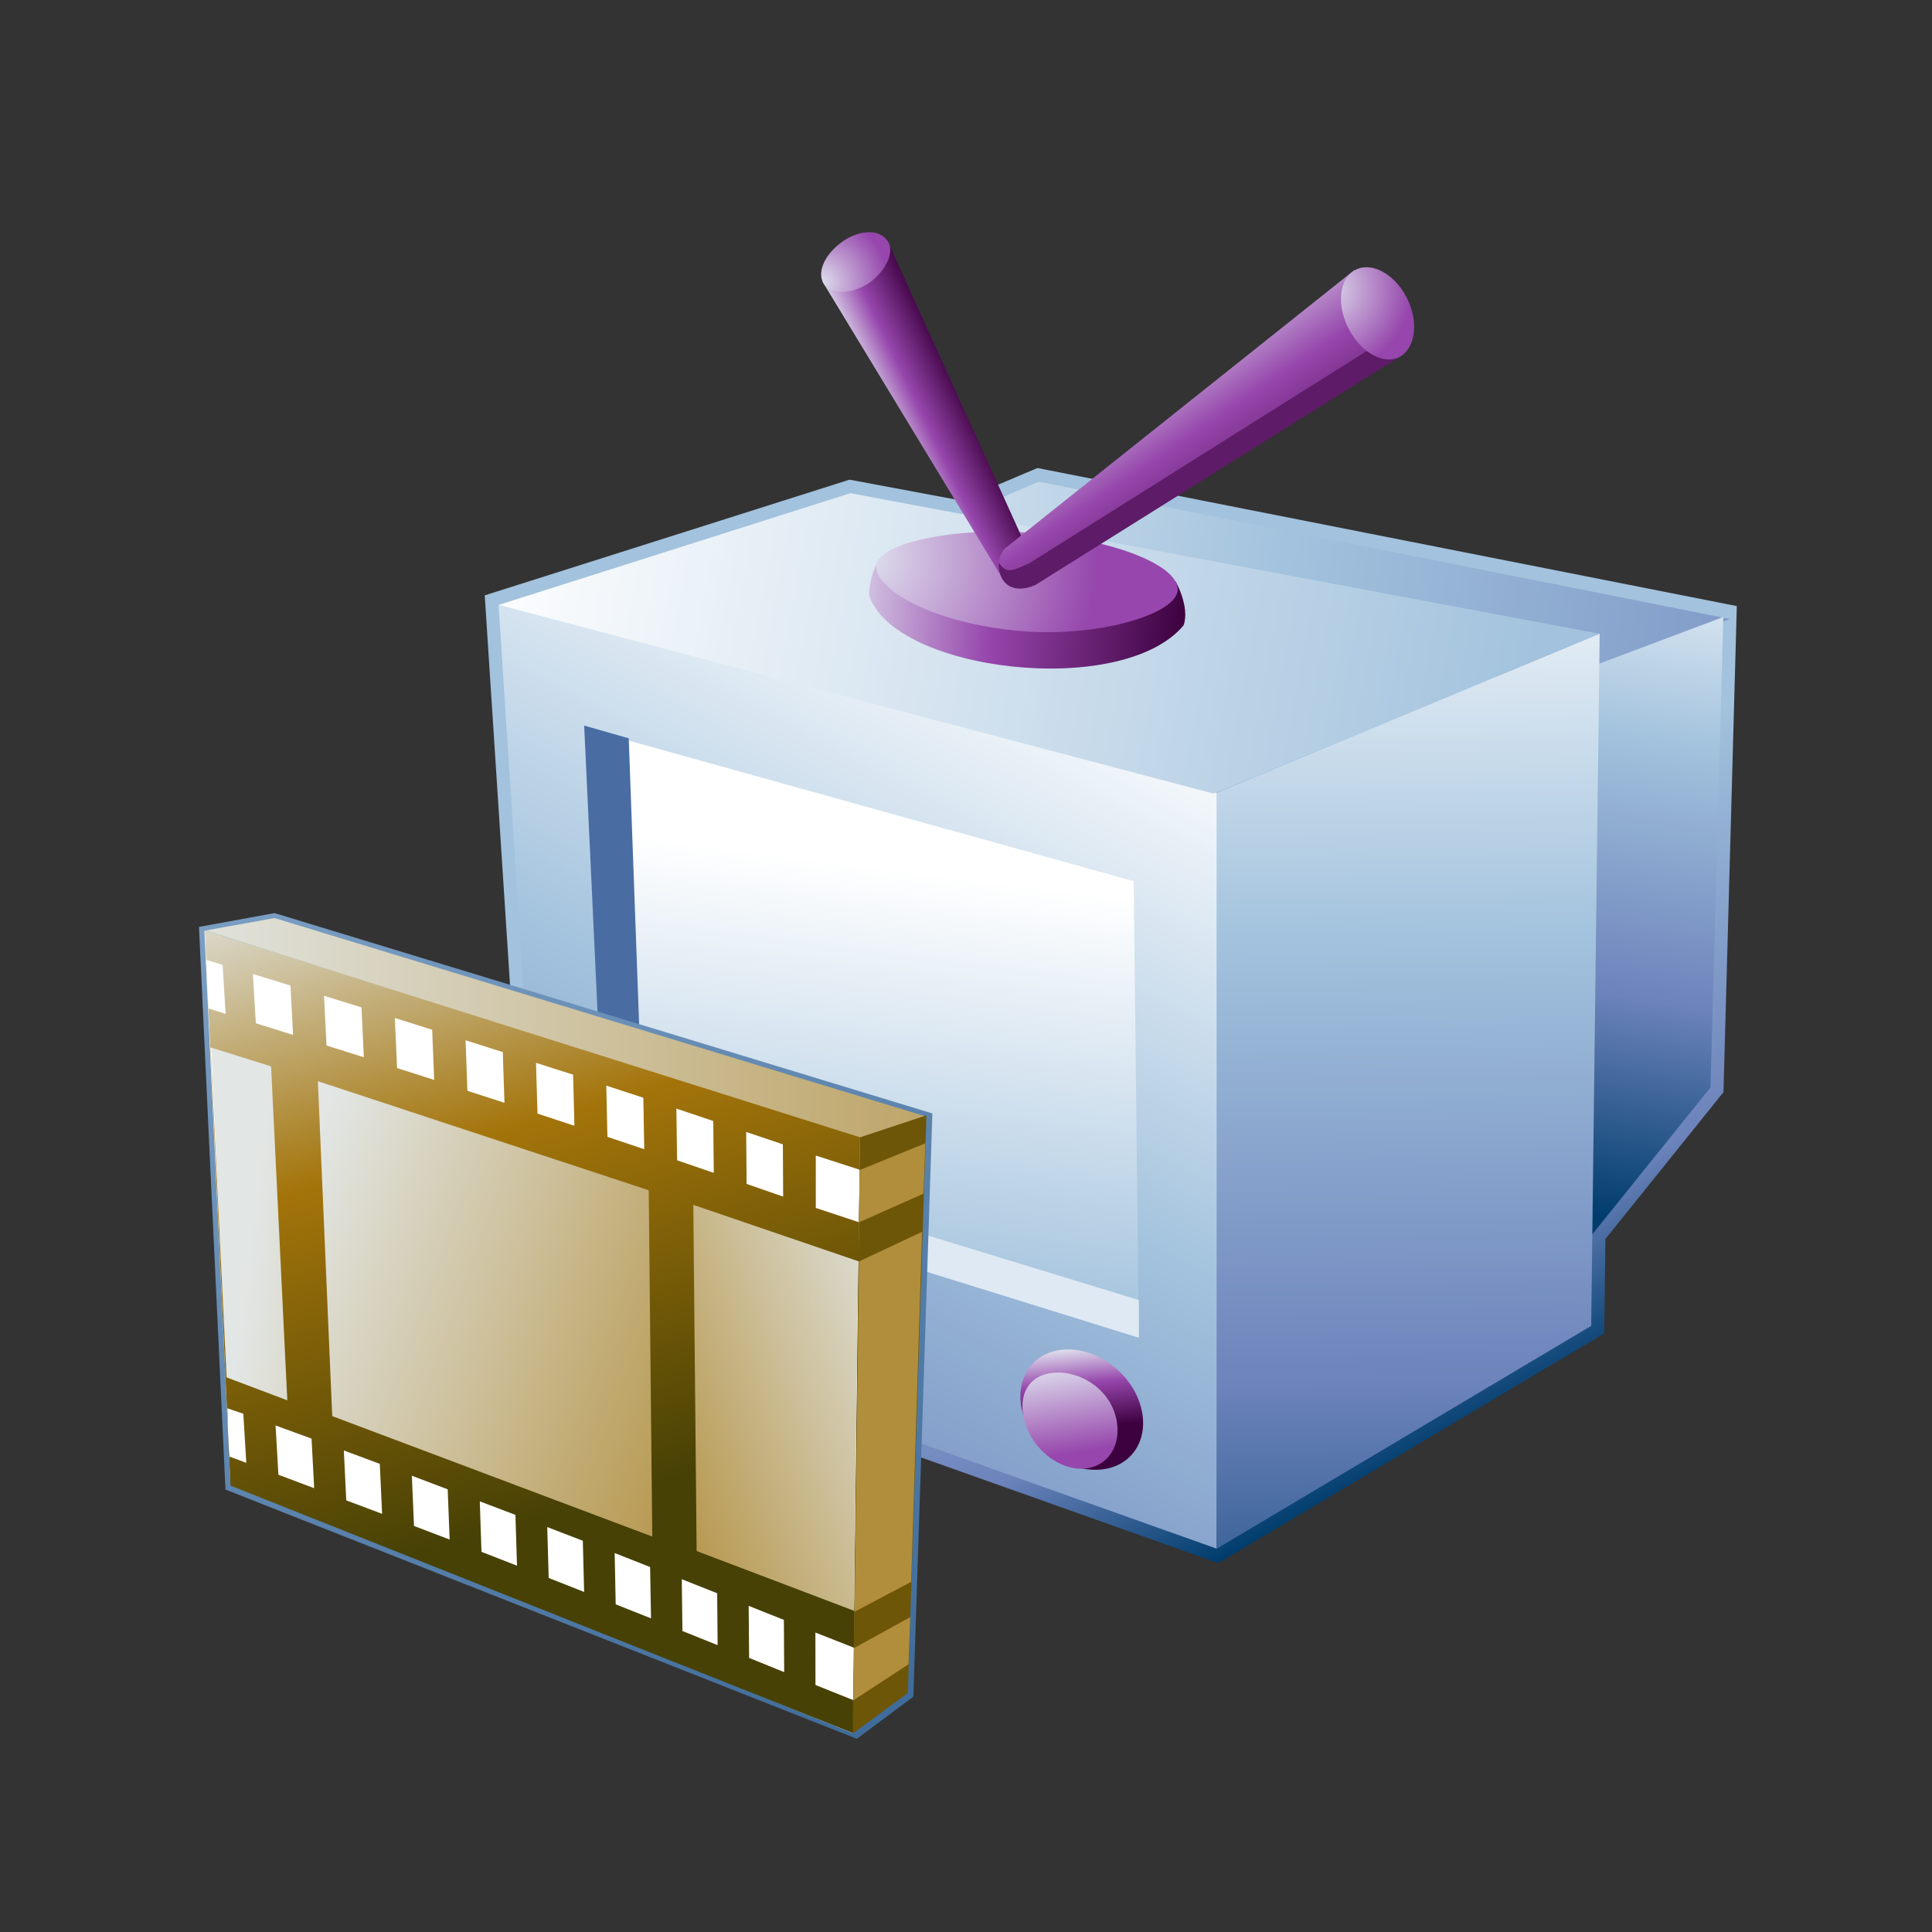 <?xml version="1.0" encoding="UTF-8" standalone="no"?>
<!DOCTYPE svg PUBLIC "-//W3C//DTD SVG 1.1 Tiny//EN" "http://www.w3.org/Graphics/SVG/1.1/DTD/svg11-tiny.dtd">
<svg xmlns="http://www.w3.org/2000/svg" xmlns:xlink="http://www.w3.org/1999/xlink" width="88" height="88" viewBox="0 0 88 88">
<rect x="0" y="0" width="88" height="88" fill="#333333" stroke="none"/>
<rect fill="none" height="88" width="88"/>
<linearGradient id="SVGID_1" gradientUnits="userSpaceOnUse" x1="51.25" y1="43.01" x2="63.57" y2="67.28">
<stop stop-color="#A2C2DD" offset="0.1"/>
<stop stop-color="#6C83BB" offset="0.71"/>
<stop stop-color="#003D6D" offset="0.99"/>
</linearGradient>
<path d="M43.766,22.797l-5.071-0.949l-16.616,5.27l2.14,32.958l31.266,11.121L73.07,60.737l0.055-4.303 l5.377-6.689l0.607-22.139l-31.855-6.289L43.766,22.797z" fill="url(#SVGID_1)"/>
<linearGradient id="SVGID_2" gradientUnits="userSpaceOnUse" x1="49.21" y1="29.62" x2="18.92" y2="87.6">
<stop stop-color="#FFFFFF" offset="0"/>
<stop stop-color="#A2C2DD" offset="0.35"/>
<stop stop-color="#6C83BB" offset="0.7"/>
<stop stop-color="#003D6D" offset="1"/>
</linearGradient>
<polygon fill="url(#SVGID_2)" points="55.42,70.54 24.791,59.643 22.708,27.555 55.461,36.119 "/>
<linearGradient id="SVGID_3" gradientUnits="userSpaceOnUse" x1="40.35" y1="38.48" x2="37.77" y2="58.84">
<stop stop-color="#FFFFFF" offset="0.05"/>
<stop stop-color="#A2C2DD" offset="1"/>
</linearGradient>
<polygon fill="url(#SVGID_3)" points="51.875,60.932 27.65,53.401 26.655,33.182 51.637,40.137 "/>
<linearGradient id="SVGID_4" gradientUnits="userSpaceOnUse" x1="25.24" y1="21.79" x2="120.44" y2="35.73">
<stop stop-color="#FFFFFF" offset="0"/>
<stop stop-color="#A2C2DD" offset="0.35"/>
<stop stop-color="#6C83BB" offset="0.7"/>
<stop stop-color="#003D6D" offset="1"/>
</linearGradient>
<polygon fill="url(#SVGID_4)" points="42.214,24.111 47.32,21.939 78.783,28.193 70.723,31.529 "/>
<linearGradient id="SVGID_5" gradientUnits="userSpaceOnUse" x1="13.05" y1="22.97" x2="69.67" y2="33.52">
<stop stop-color="#FFFFFF" offset="0.15"/>
<stop stop-color="#A2C2DD" offset="1"/>
</linearGradient>
<polygon fill="url(#SVGID_5)" points="72.863,28.867 55.27,36.146 22.708,27.555 38.736,22.463 "/>
<linearGradient id="SVGID_6" gradientUnits="userSpaceOnUse" x1="77.78" y1="22.29" x2="72.42" y2="55.3">
<stop stop-color="#FFFFFF" offset="0"/>
<stop stop-color="#A2C2DD" offset="0.35"/>
<stop stop-color="#6C83BB" offset="0.7"/>
<stop stop-color="#003D6D" offset="1"/>
</linearGradient>
<polygon fill="url(#SVGID_6)" points="71.881,30.59 78.496,28.102 77.91,49.53 72.021,56.85 "/>
<linearGradient id="SVGID_7" gradientUnits="userSpaceOnUse" x1="63.86" y1="22.45" x2="64.45" y2="80.54">
<stop stop-color="#FFFFFF" offset="0"/>
<stop stop-color="#A2C2DD" offset="0.35"/>
<stop stop-color="#6C83BB" offset="0.7"/>
<stop stop-color="#003D6D" offset="1"/>
</linearGradient>
<polygon fill="url(#SVGID_7)" points="72.863,28.867 55.412,36.119 55.42,70.54 72.477,60.391 "/>
<linearGradient id="SVGID_8" gradientUnits="userSpaceOnUse" x1="37.35" y1="27.63" x2="55" y2="28.78">
<stop stop-color="#E6EEF4" offset="0"/>
<stop stop-color="#9646AC" offset="0.44"/>
<stop stop-color="#3D013F" offset="0.94"/>
</linearGradient>
<path d="M39.911,25.723c0,0-0.316,0.617-0.325,1.371c1.076,3.49,11.52,4.75,14.325,1.389 c0.293-0.842-0.357-1.988-0.357-1.988L39.911,25.723z" fill="url(#SVGID_8)"/>
<radialGradient id="SVGID_9" gradientUnits="userSpaceOnUse" cx="39.58" cy="25.45" r="10.41">
<stop stop-color="#DEDEED" offset="0"/>
<stop stop-color="#9646AC" offset="1"/>
</radialGradient>
<path d="M39.914,25.729c0.147-0.955,3.337-1.734,7.125-1.457c3.789,0.318,6.744,1.525,6.598,2.654 c-0.148,1.129-4.066,2.254-7.855,1.74C41.992,28.188,39.764,26.68,39.914,25.729z" fill="url(#SVGID_9)"/>
<linearGradient id="SVGID_10" gradientUnits="userSpaceOnUse" x1="40.49" y1="20.1" x2="44.41" y2="18.22">
<stop stop-color="#E6EEF4" offset="0"/>
<stop stop-color="#9646AC" offset="0.44"/>
<stop stop-color="#3D013F" offset="0.94"/>
</linearGradient>
<path d="M40.382,10.883l6.614,14.582c0.168,0.846-0.744,1.516-1.475,0.645l-8.052-13.273L40.382,10.883z" fill="url(#SVGID_10)"/>
<radialGradient id="SVGID_11" gradientUnits="userSpaceOnUse" cx="37.41" cy="12.88" r="3.07">
<stop stop-color="#DEDEED" offset="0"/>
<stop stop-color="#9646AC" offset="1"/>
</radialGradient>
<path d="M37.576,12.996c0.396,0.467,1.355,0.387,2.128-0.195c0.76-0.605,1.102-1.498,0.632-1.936 c-0.416-0.461-1.36-0.363-2.105,0.248C37.482,11.699,37.18,12.529,37.576,12.996z" fill="url(#SVGID_11)"/>
<linearGradient id="SVGID_12" gradientUnits="userSpaceOnUse" x1="51.19" y1="15.66" x2="57.83" y2="25.44">
<stop stop-color="#E6EEF4" offset="0"/>
<stop stop-color="#9646AC" offset="0.44"/>
<stop stop-color="#3D013F" offset="0.94"/>
</linearGradient>
<path d="M61.697,12.295L45.76,24.992c-0.682,0.869-0.025,2.16,1.299,1.596l16.736-10.494L61.697,12.295z" fill="url(#SVGID_12)"/>
<path d="M62.57,15.789l-15.703,9.877c-0.695,0.299-1.023,0.518-1.375-0.041c-0.039,0.916,0.594,1.48,1.662,1.025 l16.736-10.486L62.57,15.789z" fill="#5E1B67"/>
<radialGradient id="SVGID_13" gradientUnits="userSpaceOnUse" cx="60.4" cy="13.15" r="3.9">
<stop stop-color="#DEDEED" offset="0"/>
<stop stop-color="#9646AC" offset="1"/>
</radialGradient>
<path d="M63.686,16.289c-0.756,0.328-1.791-0.314-2.318-1.439c-0.52-1.121-0.316-2.279,0.453-2.596 c0.768-0.318,1.801,0.316,2.309,1.416S64.441,15.943,63.686,16.289z" fill="url(#SVGID_13)"/>
<polygon fill="#496DA2" points="29.316,52.313 28.638,33.629 26.608,33.049 27.556,53.372 "/>
<polygon fill="#DEE9F3" points="27.556,53.372 29.316,52.313 51.875,59.217 51.875,60.932 "/>
<linearGradient id="SVGID_14" gradientUnits="userSpaceOnUse" x1="48.97" y1="61.24" x2="49.39" y2="65.31">
<stop stop-color="#E6EEF4" offset="0"/>
<stop stop-color="#9646AC" offset="0.44"/>
<stop stop-color="#3D013F" offset="0.94"/>
</linearGradient>
<path d="M51.957,64.047c0.428,1.521-0.422,2.811-1.906,2.896c-1.482,0.088-3.031-1.07-3.465-2.578 c-0.426-1.51,0.43-2.811,1.91-2.896C49.98,61.387,51.531,62.54,51.957,64.047z" fill="url(#SVGID_14)"/>
<linearGradient id="SVGID_15" gradientUnits="userSpaceOnUse" x1="48.31" y1="62.12" x2="48.98" y2="66.19">
<stop stop-color="#DEDEED" offset="0"/>
<stop stop-color="#9646AC" offset="1"/>
</linearGradient>
<path d="M50.809,64.481c0.348,1.26-0.299,2.338-1.445,2.412c-1.137,0.074-2.344-0.893-2.695-2.148 c-0.344-1.254,0.234-2.154,1.375-2.223C49.188,62.448,50.463,63.225,50.809,64.481z" fill="url(#SVGID_15)"/>
<linearGradient id="SVGID_16" gradientUnits="userSpaceOnUse" x1="9.22" y1="30.03" x2="49.89" y2="99.33">
<stop stop-color="#87A8CB" offset="0"/>
<stop stop-color="#235487" offset="1"/>
</linearGradient>
<path d="M9.064,42.219l1.206,25.629L39.029,79.2l2.573-1.918l0.866-26.566L12.504,41.59L9.064,42.219z" fill="url(#SVGID_16)"/>
<polygon fill="#FFFFFF" points="9.309,42.4 39.173,51.719 38.86,78.948 10.495,67.54 "/>
<linearGradient id="SVGID_17" gradientUnits="userSpaceOnUse" x1="12.84" y1="56.05" x2="41.99" y2="66.66">
<stop stop-color="#E2E6E4" offset="0"/>
<stop stop-color="#A3740A" offset="1"/>
</linearGradient>
<path d="M13.381,48.04c0,5.875,0,10.98,0,16.961l16.79,6.398c0-6.025,0-12.055,0-18.084L13.381,48.04z" fill="url(#SVGID_17)"/>
<linearGradient id="SVGID_18" gradientUnits="userSpaceOnUse" x1="42.94" y1="60.97" x2="23.64" y2="68">
<stop stop-color="#E2E6E4" offset="0"/>
<stop stop-color="#A3740A" offset="1"/>
</linearGradient>
<path d="M39.105,56.137l-8.934-2.822c0,6.029,0,12.059,0,18.084l8.715,3.352L39.105,56.137z" fill="url(#SVGID_18)"/>
<linearGradient id="SVGID_19" gradientUnits="userSpaceOnUse" x1="11.54" y1="55.94" x2="36.45" y2="58.92">
<stop stop-color="#E2E6E4" offset="0"/>
<stop stop-color="#A3740A" offset="1"/>
</linearGradient>
<path d="M9.589,46.856L10.34,63.85L13.381,65c0-5.98,0-11.09,0-16.961L9.589,46.856z" fill="url(#SVGID_19)"/>
<linearGradient id="SVGID_20" gradientUnits="userSpaceOnUse" x1="7.1" y1="46.84" x2="69.43" y2="46.84">
<stop stop-color="#E2E6E4" offset="0"/>
<stop stop-color="#A3740A" offset="1"/>
</linearGradient>
<polygon fill="url(#SVGID_20)" points="42.207,50.864 12.505,41.816 9.357,42.383 39.24,51.864 "/>
<linearGradient id="SVGID_21" gradientUnits="userSpaceOnUse" x1="18.16" y1="36.88" x2="27.97" y2="70.38">
<stop stop-color="#E6EEF4" offset="0"/>
<stop stop-color="#A3740A" offset="0.44"/>
<stop stop-color="#474105" offset="0.94"/>
</linearGradient>
<path d="M9.329,42.379l29.845,9.424L38.86,78.942L10.499,67.668L9.329,42.379z M37.158,55.02l2.016,0.668 l0.01-2.4l-2.026-0.654L37.158,55.02z M34.007,53.926l1.664,0.578l-0.012-2.381l-1.672-0.564L34.007,53.926z M30.841,52.85 l1.669,0.572l-0.022-2.363l-1.68-0.563L30.841,52.85z M27.667,51.782l1.677,0.563L29.302,50l-1.686-0.551L27.667,51.782z M24.482,50.723l1.682,0.555l-0.06-2.328l-1.689-0.539L24.482,50.723z M21.289,49.684l1.689,0.547l-0.077-2.309l-1.694-0.539 L21.289,49.684z M18.086,48.649l1.69,0.539l-0.091-2.285l-1.7-0.535L18.086,48.649z M14.872,47.622l1.7,0.535l-0.107-2.273 l-1.707-0.527L14.872,47.622z M9.482,45.93l0.795,0.25l-0.138-2.233l-0.737-0.225L9.482,45.93z M11.652,46.608l1.698,0.531 l-0.119-2.25l-1.711-0.525L11.652,46.608z M37.144,76.75l1.75,0.699l0.007-2.396L37.14,74.36L37.144,76.75z M34.121,75.516 l1.598,0.648l-0.015-2.381l-1.603-0.639L34.121,75.516z M31.083,74.29l1.604,0.645l-0.021-2.365l-1.611-0.639L31.083,74.29z M28.044,73.075l1.609,0.639l-0.042-2.338l-1.614-0.637L28.044,73.075z M24.992,71.874l1.614,0.637l-0.059-2.332l-1.621-0.623 L24.992,71.874z M21.93,70.684l1.619,0.631L23.477,69l-1.623-0.615L21.93,70.684z M18.857,69.504l1.624,0.621l-0.089-2.289 l-1.632-0.617L18.857,69.504z M15.772,68.34l1.632,0.613l-0.105-2.277l-1.638-0.609L15.772,68.34z M12.681,67.172l1.629,0.613 l-0.119-2.258l-1.639-0.598L12.681,67.172z M10.417,66.333l0.801,0.297l-0.135-2.234l-0.727-0.25L10.417,66.333z M31.73,70.647 l7.249,2.752l0.147-15.941l-7.547-2.578L31.73,70.647z M15.132,64.502l14.578,5.486l-0.161-15.773l-15.071-4.969L15.132,64.502z M10.32,62.739l2.766,1.043l-0.738-15.211l-2.758-0.863L10.32,62.739z" fill="url(#SVGID_21)"/>
<polygon fill="#6D5607" points="38.841,78.965 41.352,77.112 42.198,50.801 39.173,51.803 "/>
<polygon fill="#B18E3B" points="39.15,53.297 42.148,52.075 42.065,54.37 39.128,55.674 "/>
<polygon fill="#B18E3B" points="38.898,75.071 38.868,77.448 41.382,75.805 41.46,73.657 "/>
<polygon fill="#B18E3B" points="39.126,57.458 38.925,73.413 41.502,72.051 41.999,56.106 "/>
</svg>